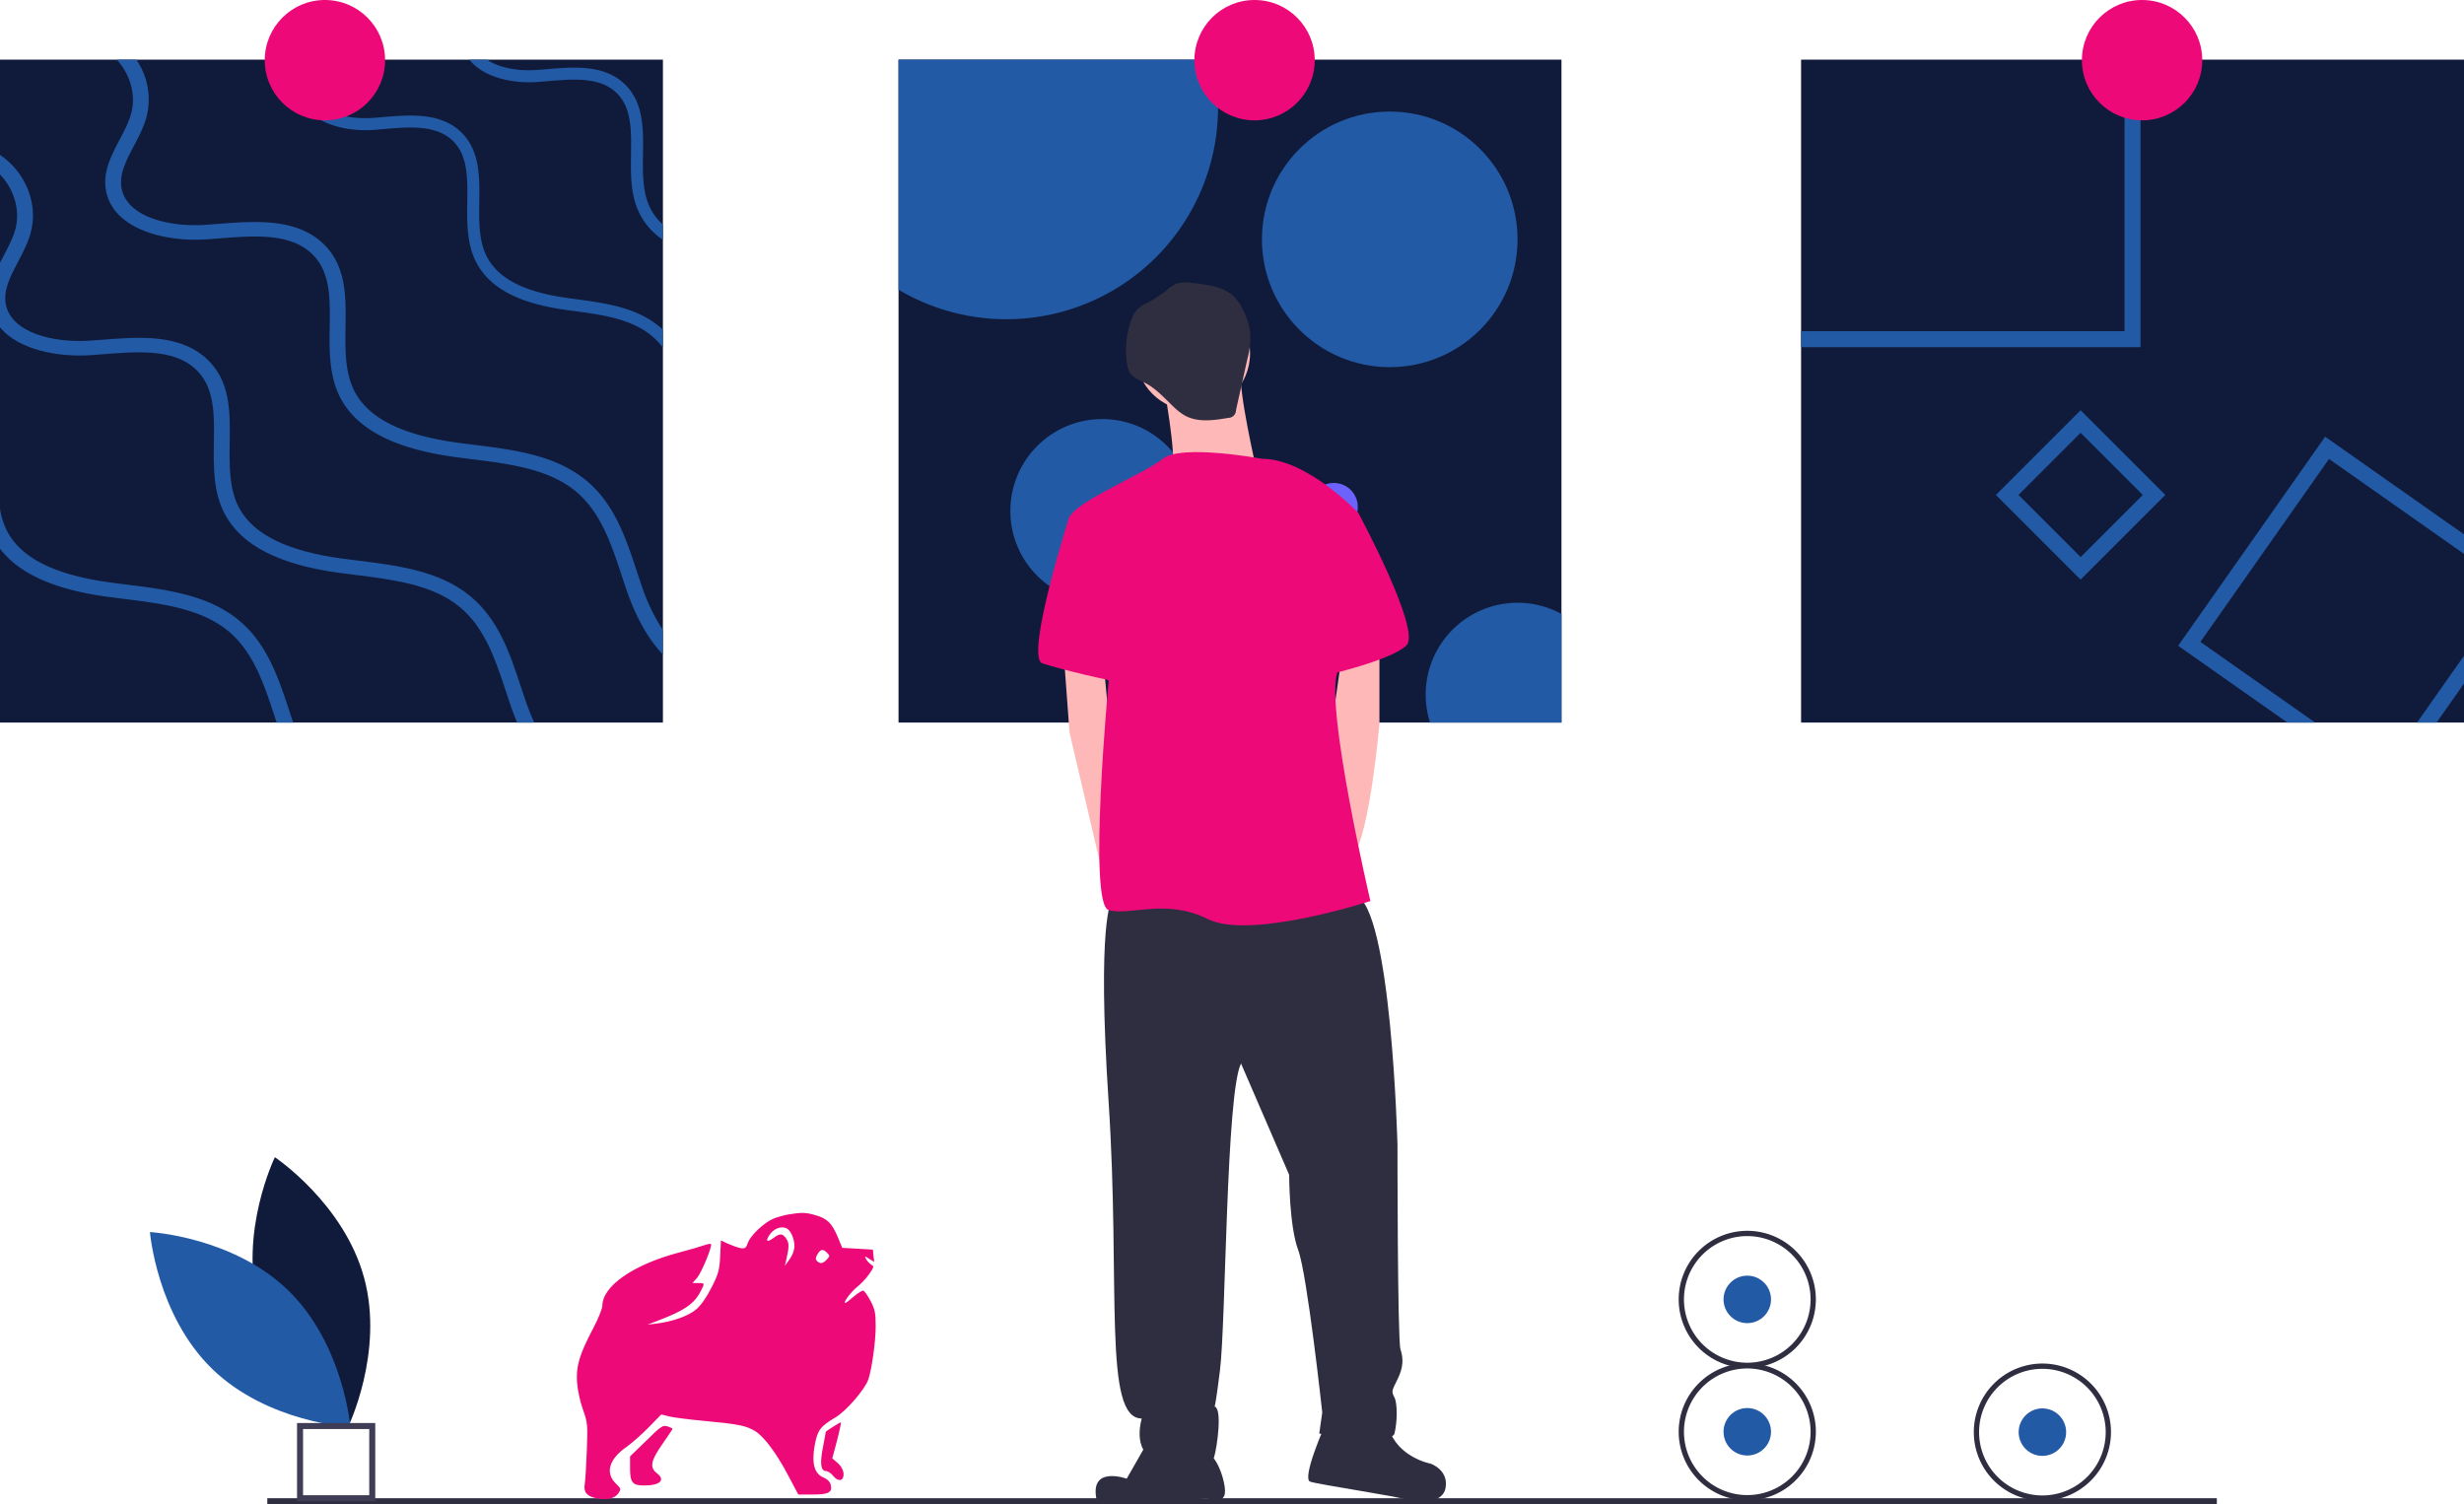 <svg xmlns="http://www.w3.org/2000/svg" data-name="Layer 1" width="1046" height="638.584" style=""><rect id="backgroundrect" width="100%" height="100%" x="0" y="0" fill="none" stroke="none"/><defs><filter xmlns:inkscape="http://www.inkscape.org/namespaces/inkscape" id="f200" inkscape:label="Wrinkled varnish" inkscape:menu="Bumps" inkscape:menu-tooltip="Thick glossy and translucent paint texture with high depth" height="1.5" y="-0.25" width="1.5" x="-0.25" color-interpolation-filters="sRGB">
            <feGaussianBlur stdDeviation="1" in="SourceGraphic" result="result9"/>
            <feTurbulence seed="0" result="result7" type="fractalNoise" numOctaves="5" baseFrequency=".015"/>
            <feComposite in2="result7" result="result6" operator="out" in="result9"/>
            <feGaussianBlur result="result11" stdDeviation="2"/>
            <feDisplacementMap in="result7" in2="result11" xChannelSelector="A" yChannelSelector="G" scale="100" result="result4"/>
            <feComposite in2="result4" result="result2" operator="in" in="result9"/>
            <feComposite result="fbSourceGraphic" operator="in" in2="SourceGraphic"/>
            <feBlend result="fbSourceGraphic" mode="multiply" in2="fbSourceGraphic"/>
            <feGaussianBlur result="result13" stdDeviation=".5"/>
            <feSpecularLighting in="result13" specularExponent="5" surfaceScale="15" result="result12">
                <feDistantLight elevation="35" azimuth="225"/>
            </feSpecularLighting>
            <feComposite in2="fbSourceGraphic" in="result12" result="result2" operator="in"/>
            <feComposite in="fbSourceGraphic" result="result4" operator="arithmetic" k2="1" k3="1" in2="result2"/>
        </filter></defs><title>ready_to_print</title><g class="currentLayer" style=""><title>Layer 1</title><path d="M109.802,554.645 c8.565,31.662 37.903,51.271 37.903,51.271 s15.451,-31.725 6.886,-63.387 s-37.903,-51.271 -37.903,-51.271 S101.237,522.983 109.802,554.645 z" fill="#101b3b" id="svg_1" class="" fill-opacity="1"/><path d="M122.388,547.841 c23.503,22.879 26.374,58.049 26.374,58.049 s-35.235,-1.924 -58.738,-24.803 s-26.374,-58.049 -26.374,-58.049 S98.885,524.962 122.388,547.841 z" fill="#235aa6" id="svg_2" class="" fill-opacity="1"/><rect x="113.474" y="636.029" width="827.604" height="2.554" fill="#2f2e41" id="svg_3"/><path d="M159.304,637.306 H126.098 V604.1 H159.304 zm-30.652,-2.554 h28.098 V606.654 H128.652 z" fill="#3f3d56" id="svg_4" class=""/><rect y="25.322" width="281.42" height="281.42" fill="#101b3b" id="svg_5" class="" fill-opacity="1"/><path d="M281.42,95.338 V101.797 a29.205,29.205 0 0 1 -10.036,-11.376 c-3.747,-7.663 -3.628,-16.495 -3.509,-25.04 c0.136,-10.155 0.271,-19.733 -6.171,-25.972 c-7.086,-6.849 -18.428,-5.883 -29.396,-4.95 c-1.288,0.102 -2.577,0.22 -3.848,0.322 c-11.002,0.831 -23.26,-1.95 -29.21,-9.46 H206.674 c5.442,3.662 13.766,4.95 21.412,4.374 c1.238,-0.085 2.509,-0.203 3.781,-0.305 c11.545,-0.983 24.633,-2.102 33.363,6.357 c8.036,7.764 7.883,18.92 7.731,29.702 c-0.119,7.951 -0.22,16.156 3.001,22.734 A23.25,23.25 0 0 0 281.42,95.338 z" fill="#235aa6" id="svg_6" class="" fill-opacity="1"/><path d="M281.42,140.009 v7.561 a32.155,32.155 0 0 0 -4.137,-4.459 c-8.748,-7.714 -21.31,-9.409 -33.448,-11.07 c-1.577,-0.204 -3.119,-0.424 -4.662,-0.644 c-19.683,-2.831 -31.889,-9.595 -37.297,-20.632 c-3.747,-7.663 -3.628,-16.495 -3.509,-25.04 c0.136,-10.155 0.271,-19.733 -6.171,-25.972 c-7.086,-6.849 -18.428,-5.883 -29.396,-4.95 c-1.288,0.102 -2.577,0.22 -3.848,0.322 c-14.139,1.068 -30.363,-3.831 -32.584,-17.072 c-0.763,-4.543 0.373,-8.714 2.051,-12.732 h5.561 c-1.865,4.035 -3.255,7.934 -2.594,11.884 c1.678,10.104 15.275,13.732 27.193,12.833 c1.238,-0.085 2.509,-0.203 3.781,-0.305 c11.545,-0.983 24.633,-2.102 33.363,6.357 c8.036,7.764 7.883,18.92 7.731,29.702 c-0.119,7.951 -0.22,16.156 3.001,22.734 c4.611,9.426 15.546,15.258 33.448,17.835 c1.526,0.22 3.068,0.441 4.611,0.644 c12.884,1.746 26.226,3.56 36.144,12.291 Q281.038,139.627 281.42,140.009 z" fill="#235aa6" id="svg_7" class="" fill-opacity="1"/><path d="M281.42,267.461 v10.443 c-6.12,-6.51 -11.24,-15.444 -15.156,-26.616 c-0.831,-2.373 -1.628,-4.798 -2.424,-7.222 c-4.391,-13.274 -8.934,-26.989 -19.75,-35.754 c-11.562,-9.358 -28.125,-11.426 -44.146,-13.427 c-2.051,-0.254 -4.103,-0.509 -6.137,-0.78 c-25.972,-3.442 -42.06,-11.63 -49.198,-25.023 c-4.95,-9.307 -4.798,-20.021 -4.645,-30.38 c0.186,-12.308 0.373,-23.938 -8.137,-31.499 c-9.341,-8.307 -24.311,-7.137 -38.772,-6.001 c-1.712,0.136 -3.408,0.271 -5.069,0.39 c-18.665,1.288 -40.077,-4.645 -42.993,-20.7 c-1.441,-7.866 2.238,-14.834 5.781,-21.581 c2.034,-3.865 3.967,-7.544 4.95,-11.325 c2.068,-7.781 -0.492,-16.546 -6.171,-22.666 h8.307 a29.869,29.869 0 0 1 4.391,24.124 c-1.17,4.425 -3.34,8.561 -5.442,12.562 c-3.238,6.137 -6.273,11.935 -5.205,17.868 c2.238,12.24 20.157,16.648 35.873,15.563 c1.644,-0.119 3.323,-0.254 5.001,-0.373 c15.224,-1.204 32.482,-2.543 44.01,7.714 c10.596,9.409 10.392,22.937 10.189,36.008 c-0.136,9.646 -0.288,19.598 3.95,27.583 c6.086,11.409 20.53,18.496 44.146,21.632 c2,0.271 4.035,0.526 6.069,0.78 c17.021,2.119 34.601,4.306 47.672,14.902 c12.257,9.935 17.089,24.497 21.734,38.585 c0.797,2.407 1.594,4.781 2.407,7.137 A80.351,80.351 0 0 0 281.42,267.461 z" fill="#235aa6" id="svg_8" class="" fill-opacity="1"/><path d="M0,138.958 c7.731,9.358 24.124,12.816 38.822,11.799 c1.661,-0.119 3.357,-0.254 5.069,-0.39 c14.461,-1.136 29.43,-2.306 38.772,6.001 c8.51,7.561 8.324,19.191 8.137,31.499 c-0.153,10.358 -0.305,21.073 4.645,30.38 c7.137,13.393 23.226,21.581 49.198,25.023 c2.034,0.271 4.086,0.526 6.137,0.78 c16.021,2 32.584,4.069 44.146,13.427 c10.816,8.765 15.359,22.48 19.75,35.754 c0.797,2.424 1.594,4.849 2.424,7.222 c0.763,2.187 1.577,4.272 2.424,6.29 h7.256 c-1.271,-2.763 -2.356,-5.527 -3.289,-8.171 c-0.814,-2.356 -1.611,-4.73 -2.407,-7.137 c-4.645,-14.088 -9.477,-28.651 -21.734,-38.585 c-13.071,-10.596 -30.651,-12.783 -47.672,-14.902 c-2.034,-0.254 -4.069,-0.509 -6.069,-0.78 c-23.616,-3.136 -38.059,-10.223 -44.146,-21.632 c-4.238,-7.985 -4.086,-17.936 -3.95,-27.583 c0.203,-13.071 0.407,-26.599 -10.189,-36.008 c-11.528,-10.257 -28.786,-8.917 -44.01,-7.714 c-1.678,0.119 -3.357,0.254 -5.001,0.373 c-15.715,1.085 -33.635,-3.323 -35.873,-15.563 c-1.068,-5.934 1.967,-11.731 5.205,-17.868 c2.102,-4.001 4.272,-8.137 5.442,-12.562 c3.187,-12.104 -2.187,-25.514 -13.088,-32.838 v8.307 c5.95,6.137 8.663,15.105 6.561,23.073 c-0.983,3.781 -2.916,7.459 -4.95,11.325 c-0.542,1.034 -1.085,2.051 -1.611,3.102 z" fill="#235aa6" id="svg_9" class="" fill-opacity="1"/><path d="M124.486,306.742 h-7.035 c-0.373,-1.102 -0.729,-2.221 -1.102,-3.34 c-4.391,-13.274 -8.934,-26.989 -19.75,-35.754 c-11.562,-9.358 -28.125,-11.426 -44.146,-13.427 c-2.051,-0.254 -4.103,-0.509 -6.137,-0.78 C23.395,250.407 8.154,243.659 0,232.911 V216.043 a31.994,31.994 0 0 0 3.136,9.663 c6.086,11.409 20.53,18.496 44.146,21.632 c2,0.271 4.035,0.526 6.069,0.78 c17.021,2.119 34.601,4.306 47.672,14.902 c12.257,9.935 17.089,24.497 21.734,38.585 C123.333,303.334 123.893,305.046 124.486,306.742 z" fill="#235aa6" id="svg_10" class="" fill-opacity="1"/><rect x="381.442" y="25.322" width="281.42" height="281.42" fill="#101b3b" id="svg_11" class="" fill-opacity="1"/><path d="M517.066,45.665 a89.858,89.858 0 0 1 -135.624,77.323 V25.322 H514.744 A89.308,89.308 0 0 1 517.066,45.665 z" fill="#235aa6" id="svg_12" class="" fill-opacity="1"/><circle cx="589.964" cy="101.61" r="54.25" fill="#235aa6" id="svg_13" class="" fill-opacity="1"/><circle cx="467.903" cy="216.891" r="38.992" fill="#235aa6" id="svg_14" class="" fill-opacity="1"/><path d="M662.862,260.629 v46.112 H607.07 a38.995,38.995 0 0 1 55.792,-46.112 z" fill="#235aa6" id="svg_15" class="" fill-opacity="1"/><circle cx="566.23" cy="215.195" r="10.172" fill="#6c63ff" id="svg_16"/><rect x="764.58" y="25.322" width="281.42" height="281.42" fill="#101b3b" id="svg_17" class="" fill-opacity="1"/><path d="M901.9,25.322 V140.602 H764.58 v6.781 H908.681 V25.322 z" fill="#235aa6" id="svg_18" class="" fill-opacity="1"/><path d="M1034.353,306.742 L1046,290.179 V278.396 l-19.937,28.345 zm-47.299,-121.35 l-62.404,88.749 l46.367,32.601 h11.782 l-48.706,-34.245 l54.606,-77.662 L1046,235.132 v-8.29 z" fill="#235aa6" id="svg_19" class="" fill-opacity="1"/><path d="M883.251,174.152 l-35.957,35.957 L883.251,246.067 l35.957,-35.957 zm-26.379,35.957 l26.379,-26.379 l26.379,26.379 l-26.379,26.379 z" fill="#235aa6" id="svg_20" class="" fill-opacity="1"/><circle cx="137.934" cy="25.543" r="25.543" fill="#ee0979" id="svg_21" class="" fill-opacity="1"/><circle cx="532.579" cy="25.543" r="25.543" fill="#ee0979" id="svg_22" class="" fill-opacity="1"/><circle cx="909.343" cy="25.543" r="25.543" fill="#ee0979" id="svg_23" class="" fill-opacity="1"/><circle cx="506.397" cy="150.067" r="24.266" fill="#ffb8b8" id="svg_24"/><path d="M493.625,161.562 s6.386,33.206 3.832,39.592 s35.761,-2.554 35.761,-2.554 s-7.663,-33.206 -6.386,-40.869 S493.625,161.562 493.625,161.562 z" fill="#ffb8b8" id="svg_25"/><polygon points="451.479 276.507 454.033 310.99 466.71 365.146 470.636 379.957 477.022 356.968 470.636 304.604 468.467 281.029 451.479 276.507" fill="#ffb8b8" id="svg_26"/><path d="M585.581,271.398 v35.761 s-3.832,45.978 -11.495,57.473 s-10.217,-45.978 -10.217,-45.978 l6.005,-42.147 z" fill="#ffb8b8" id="svg_27"/><path d="M471.913,382.512 s-6.386,7.663 -1.277,85.57 S468.082,602.184 484.685,602.184 c0,0 -5.109,16.603 8.94,17.88 s20.435,2.554 21.712,-1.277 s3.832,-21.712 0,-21.712 c0,0 0,5.109 2.554,-15.326 s2.554,-117.499 8.94,-130.271 L547.266,498.734 s0,21.712 3.832,31.929 s10.217,68.967 10.217,68.967 l-1.277,8.94 s30.652,5.109 31.929,0 s1.277,-12.772 0,-15.326 s-1.277,-2.554 1.277,-7.663 s2.554,-8.94 1.277,-12.772 s-1.277,-86.847 -1.277,-86.847 s-2.554,-100.896 -17.88,-106.005 S471.913,382.512 471.913,382.512 z" fill="#2f2e41" id="svg_28" class=""/><path d="M488.516,609.847 L478.299,627.728 s-15.965,-5.747 -12.772,8.94 c27.459,1.916 46.617,-0.639 46.617,-0.639 s6.386,2.554 7.663,-1.277 s-3.193,-17.242 -7.024,-17.242 S488.516,609.847 488.516,609.847 z" fill="#2f2e41" id="svg_29"/><path d="M562.592,604.739 s-10.217,22.989 -6.386,24.266 s38.315,6.386 40.869,7.663 s15.326,2.554 16.603,-5.109 s-6.386,-10.217 -6.386,-10.217 s-14.049,-2.554 -17.88,-15.326 S562.592,604.739 562.592,604.739 z" fill="#2f2e41" id="svg_30"/><path d="M535.772,194.768 s-34.484,-6.386 -42.147,0 S454.033,213.926 454.033,220.311 s16.603,68.967 16.603,68.967 s-8.94,94.51 0,97.065 s24.266,-5.109 42.147,3.832 s68.967,-7.663 68.967,-7.663 s-19.157,-81.739 -14.049,-97.065 S576.641,217.757 576.641,217.757 S554.929,194.768 535.772,194.768 z" fill="#ee0979" id="svg_31" class="" fill-opacity="1" filter="" opacity="1"/><path d="M462.973,216.48 l-8.94,2.554 s-19.158,60.027 -11.495,62.581 s29.375,7.663 31.929,7.663 S462.973,216.48 462.973,216.48 z" fill="#ee0979" id="svg_32" class="" fill-opacity="1"/><path d="M556.206,210.094 l20.435,7.663 s26.821,49.81 20.435,56.195 s-34.484,12.772 -34.484,12.772 z" fill="#ee0979" id="svg_33" class="" fill-opacity="1"/><path d="M505.66,120.095 a13.716,13.716 0 0 0 -6.07,0.268 a15.828,15.828 0 0 0 -4.314,2.83 a50.492,50.492 0 0 1 -7.376,4.887 c-2.07,1.123 -4.294,2.163 -5.739,4.023 a12.211,12.211 0 0 0 -1.62,3.066 a36.74,36.74 0 0 0 -1.932,19.996 a9.191,9.191 0 0 0 0.851,2.746 c1.327,2.446 4.259,3.409 6.729,4.692 c4.689,2.434 8.243,6.533 12.089,10.155 a23.634,23.634 0 0 0 4.777,3.681 c5.487,2.991 12.193,2.016 18.352,0.958 a3.307,3.307 0 0 0 3.301,-3.339 l4.862,-21.866 a35.673,35.673 0 0 0 1.246,-9.944 c-0.339,-5.308 -3.213,-12.661 -7.108,-16.431 C519.168,121.422 511.593,120.723 505.66,120.095 z" fill="#2f2e41" id="svg_34"/><circle cx="867.024" cy="607.969" r="10.079" fill="#235aa6" id="svg_35" class="" fill-opacity="1"/><path d="M867.024,637.085 a29.116,29.116 0 1 1 29.116,-29.116 A29.149,29.149 0 0 1 867.024,637.085 zm0,-55.992 a26.876,26.876 0 1 0 26.876,26.876 A26.907,26.907 0 0 0 867.024,581.093 z" fill="#2f2e41" id="svg_36" class=""/><circle cx="741.742" cy="607.818" r="10.079" fill="#235aa6" id="svg_37" class="" fill-opacity="1"/><path d="M741.742,636.933 a29.116,29.116 0 1 1 29.116,-29.116 A29.149,29.149 0 0 1 741.742,636.933 zm0,-55.992 a26.876,26.876 0 1 0 26.876,26.876 A26.907,26.907 0 0 0 741.742,580.941 z" fill="#2f2e41" id="svg_38" class=""/><circle cx="741.742" cy="551.622" r="10.079" fill="#235aa6" id="svg_39" class="" fill-opacity="1" stroke="none"/><path d="M741.742,580.738 a29.116,29.116 0 1 1 29.116,-29.116 A29.149,29.149 0 0 1 741.742,580.738 zm0,-55.992 a26.876,26.876 0 1 0 26.876,26.876 A26.907,26.907 0 0 0 741.742,524.746 z" fill="#2f2e41" id="svg_40" class=""/><g transform="translate(0,185) scale(0.1,-0.1) " fill="#ee0979" stroke="none" class="" fill-opacity="1" id="svg_41" filter="">
<path d="M3348.954,-3305.253 c-19.601,-3.069 -48.611,-11.509 -64.292,-17.647 c-39.986,-16.113 -98.006,-70.589 -109.767,-102.814 c-8.625,-23.785 -11.761,-26.087 -33.714,-22.251 c-12.545,3.069 -36.066,11.509 -51.747,18.415 l-29.01,13.811 l-3.136,-66.753 c-3.136,-59.847 -7.056,-74.425 -36.066,-131.971 c-19.601,-39.131 -44.691,-75.96 -63.508,-92.073 c-32.93,-29.156 -98.79,-52.942 -169.354,-62.149 l-39.202,-4.604 l47.827,18.415 c108.198,41.433 149.753,69.822 176.411,121.229 c19.601,36.829 18.817,36.829 -9.409,36.829 l-24.305,0 l19.601,22.251 c19.601,23.018 65.86,135.807 58.804,143.48 c-2.352,1.535 -14.113,0 -26.658,-4.604 c-12.545,-4.604 -61.156,-19.182 -108.983,-31.458 c-194.444,-51.407 -325.379,-142.713 -325.379,-226.345 c0,-11.509 -17.249,-54.476 -38.418,-94.374 c-59.588,-113.556 -73.7,-161.894 -68.996,-230.949 c2.352,-32.225 13.329,-82.865 25.09,-115.091 c19.601,-55.244 20.385,-62.149 16.465,-172.636 c-2.352,-62.916 -6.272,-127.367 -8.625,-141.945 c-6.272,-34.527 7.056,-52.942 47.043,-61.382 c43.123,-9.975 80.757,-2.302 95.654,20.716 c11.761,17.647 11.761,19.182 -12.545,42.967 c-43.907,44.502 -26.658,102.047 45.475,152.687 c24.305,16.88 67.428,55.244 96.438,85.167 l52.531,53.709 l33.714,-8.44 c18.817,-4.604 90.165,-13.811 159.162,-19.949 c136.424,-13.044 167.002,-19.182 205.42,-42.2 c37.634,-23.018 90.165,-92.84 139.56,-186.447 l43.907,-82.865 l61.156,0 c68.996,0 84.677,9.207 76.053,42.967 c-3.136,12.276 -14.897,23.018 -31.362,29.924 c-37.634,15.345 -50.179,61.382 -36.066,136.574 c11.761,63.684 23.521,79.796 87.029,117.393 c46.259,26.855 125.448,118.927 140.344,161.127 c14.897,44.502 31.362,160.36 31.362,225.578 c0,57.545 -3.136,72.124 -21.169,107.418 c-12.545,23.018 -25.874,42.967 -31.362,44.502 c-4.704,1.535 -22.737,-9.975 -39.986,-24.553 c-17.249,-15.345 -33.714,-27.622 -36.066,-27.622 c-11.761,0 23.521,46.804 50.179,68.287 c14.897,11.509 38.418,36.062 50.963,54.476 c20.385,29.156 21.169,32.993 9.409,39.131 c-7.056,4.604 -17.249,14.578 -21.953,23.018 c-7.84,15.345 -7.84,15.345 12.545,2.302 l21.169,-13.044 l-3.136,26.087 l-2.352,26.087 l-65.076,3.836 l-65.076,3.836 l-18.817,45.269 c-24.305,58.313 -44.691,79.029 -93.302,92.84 c-41.554,12.276 -59.588,13.044 -114.471,3.836 zm-11.761,-58.313 c18.033,-6.905 35.282,-43.735 35.282,-75.96 c0,-17.647 -7.84,-38.364 -20.385,-56.011 l-20.385,-28.389 l5.488,23.018 c13.329,58.313 13.329,73.658 0.784,92.073 c-15.681,23.785 -27.442,23.785 -54.883,3.069 c-26.658,-19.949 -34.498,-13.811 -17.249,12.276 c18.033,26.855 47.043,39.131 71.348,29.924 zm172.49,-133.505 c-16.465,-17.647 -28.226,-19.182 -41.554,-6.138 c-6.272,6.138 -6.272,13.044 0,24.553 c13.329,25.32 24.305,28.389 40.77,12.276 c14.897,-14.578 14.897,-15.345 0.784,-30.691 z" id="svg_43" fill="#ee0979" filter=""/>
<path d="M3535.557,-4207.565 c-16.465,-9.975 -29.794,-19.182 -29.794,-20.716 c0,-0.767 -5.488,-29.156 -11.761,-62.916 c-14.113,-69.822 -10.193,-103.582 11.761,-103.582 c7.84,0 21.169,-8.44 29.794,-19.182 c17.249,-21.484 36.85,-25.32 43.123,-8.44 c7.84,18.415 -3.136,46.036 -25.09,63.684 l-20.385,17.647 l20.385,76.727 c10.977,42.2 18.033,76.727 15.681,75.96 c-2.352,0 -18.033,-8.44 -33.714,-19.182 z" id="svg_45" fill="#ee0979" filter=""/>
<path d="M2743.67,-4265.878 l-68.996,-66.753 l0,-49.873 c0,-60.614 10.193,-73.658 58.804,-73.658 c68.996,0 93.302,23.018 54.883,52.175 c-31.362,24.553 -25.874,52.942 23.521,123.531 c23.521,33.76 43.123,62.916 43.123,65.218 c0,1.535 -9.409,6.138 -21.169,9.975 c-20.385,6.138 -27.442,1.535 -90.165,-60.614 z" id="svg_47" fill="#ee0979" filter=""/>
</g></g></svg>